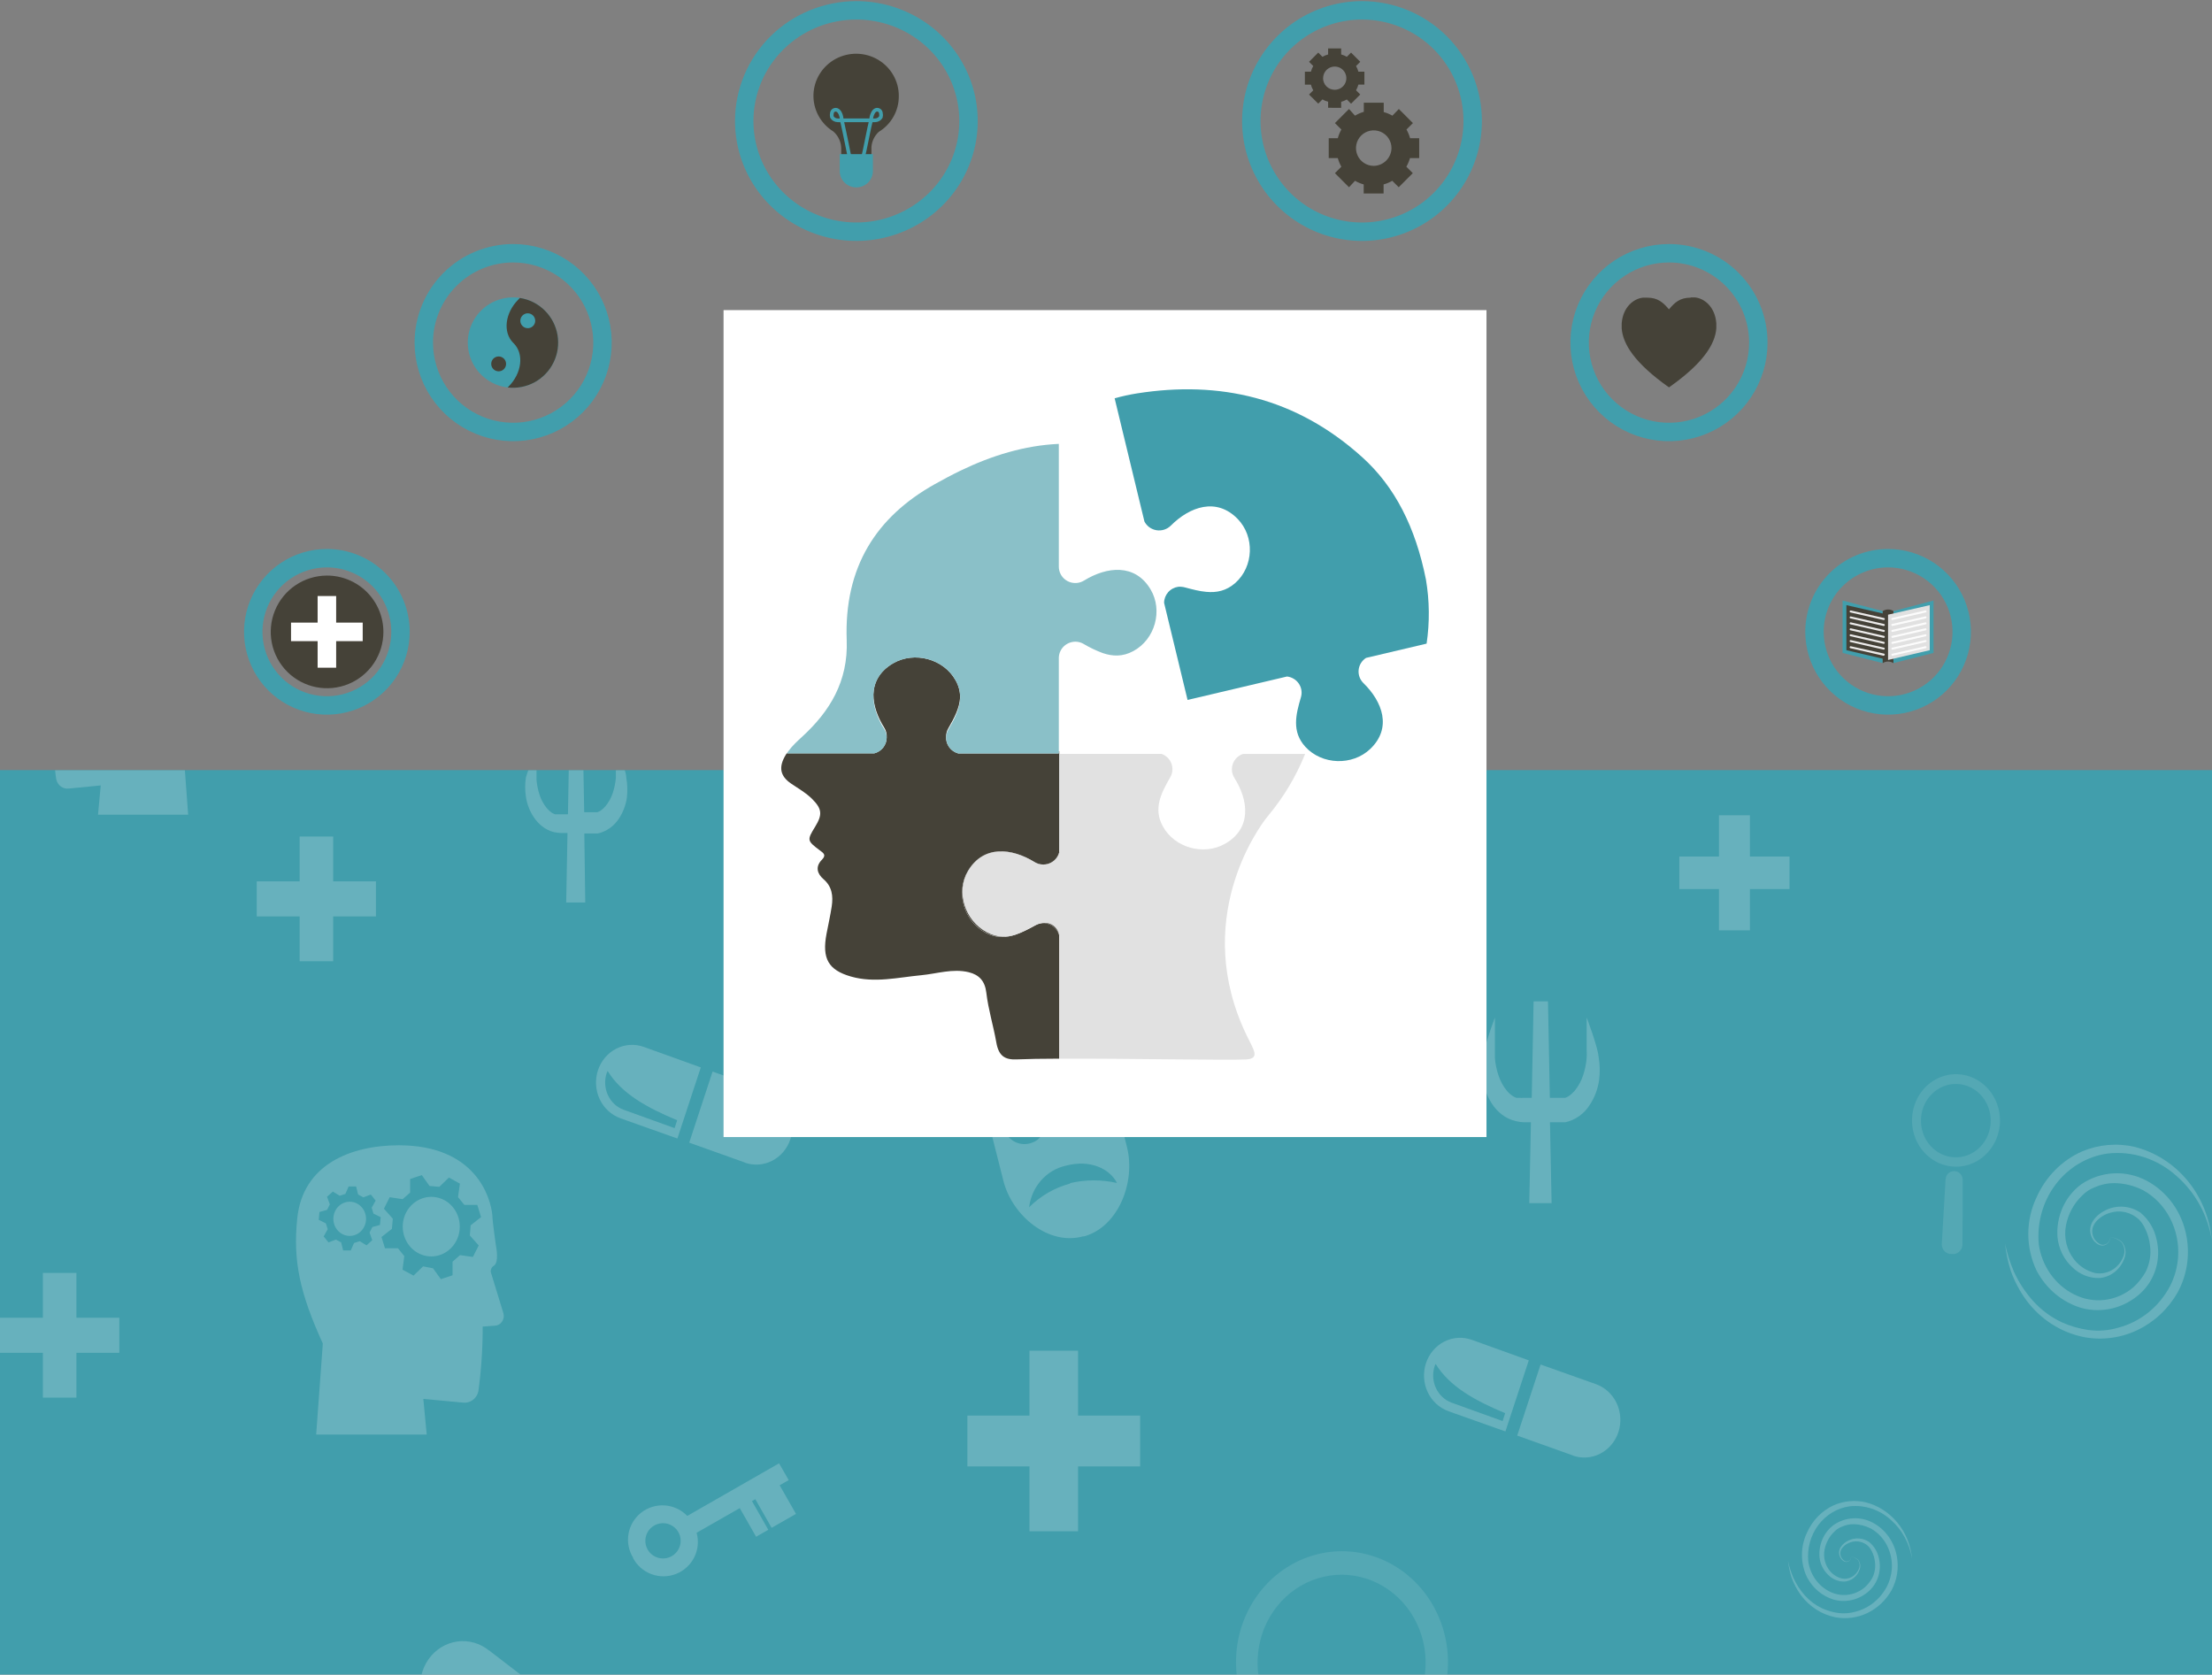 <svg width="428" height="324" viewBox="0 0 428 324" fill="none" xmlns="http://www.w3.org/2000/svg">
<rect x="0" y="0" width="428" height="324" fill="#808080" stroke="none"/>
<g clip-path="url(#clip0_1042_4724)">
<rect width="428" height="175" transform="translate(0 149)" fill="#419EAC"/>
<g style="mix-blend-mode:overlay" opacity="0.2">
<path d="M122.477 301.438C123.243 302.889 124.52 304.006 126.061 304.575C127.602 305.144 129.299 305.124 130.827 304.519C132.354 303.914 133.603 302.766 134.335 301.297C135.066 299.828 135.228 298.141 134.789 296.561L143.138 291.794L146.302 297.336L148.656 295.984L145.503 290.442L146.147 290.065L149.3 295.607L154.018 292.914L150.854 287.372L152.608 286.374L150.743 283.127L132.98 293.302C131.839 292.115 130.298 291.392 128.655 291.273C127.012 291.154 125.383 291.647 124.082 292.657C122.782 293.668 121.903 295.123 121.614 296.743C121.326 298.362 121.649 300.031 122.522 301.426L122.477 301.438ZM125.319 299.819C124.982 299.234 124.827 298.561 124.873 297.887C124.919 297.213 125.164 296.568 125.578 296.033C125.991 295.499 126.554 295.098 127.195 294.883C127.837 294.668 128.527 294.648 129.18 294.825C129.833 295.002 130.419 295.368 130.863 295.877C131.308 296.387 131.591 297.016 131.676 297.686C131.762 298.356 131.647 299.037 131.346 299.641C131.044 300.246 130.569 300.748 129.982 301.083C129.196 301.532 128.263 301.651 127.389 301.414C126.515 301.177 125.77 300.604 125.319 299.819Z" fill="white"/>
</g>
<g style="mix-blend-mode:overlay" opacity="0.2">
<path d="M72.743 170.526H64.467V161.851H57.977V170.526H49.678V177.31H57.977V185.984H64.467V177.31H72.743V170.526Z" fill="white"/>
</g>
<g style="mix-blend-mode:overlay" opacity="0.2">
<path d="M346.257 165.728H338.592V157.739H332.6V165.728H324.934V172.015H332.6V180.004H338.592V172.015H346.257V165.728Z" fill="white"/>
</g>
<g style="mix-blend-mode:overlay" opacity="0.2">
<path d="M23.087 254.956H14.788V246.282H8.299V254.956H0V261.74H8.299V270.415H14.788V261.74H23.087V254.956Z" fill="white"/>
</g>
<g style="mix-blend-mode:overlay" opacity="0.2">
<path d="M220.603 273.889H208.596V261.338H199.189V273.889H187.182V283.722H199.189V296.273H208.596V283.722H220.603V273.889Z" fill="white"/>
</g>
<g style="mix-blend-mode:overlay" opacity="0.2">
<path d="M208.03 121.385C203.303 119.665 198.823 117.279 194.712 114.294L187.182 136.276C184.491 144.053 187.589 154.642 195.187 157.549L195.594 157.691C203.146 160.457 211.92 154.429 214.588 146.653L222.185 124.458C217.357 124.098 212.596 123.065 208.03 121.385ZM210.925 132.825C213.186 133.369 214.565 135.189 214.045 136.986C211.172 136.544 208.336 135.864 205.566 134.953C206.089 133.99 206.918 133.25 207.91 132.861C208.902 132.472 209.993 132.46 210.992 132.825H210.925ZM198.443 128.098C199.42 128.497 200.234 129.239 200.745 130.196C201.257 131.153 201.434 132.267 201.247 133.345C198.584 132.17 196.014 130.779 193.559 129.185C194.305 127.46 196.43 127.034 198.511 128.145L198.443 128.098ZM197.47 151.877H197.222C191.727 149.82 189.149 142.587 190.438 136.158C192.699 142.067 195.639 145.613 199.234 147.031C202.83 148.449 207.216 147.504 212.123 144.337C209.206 149.986 202.965 153.791 197.538 151.924L197.47 151.877Z" fill="white"/>
</g>
<g style="mix-blend-mode:overlay" opacity="0.2">
<path d="M201.654 207.588C197.62 208.718 193.46 209.274 189.285 209.243L194.146 228.46C195.865 235.267 202.92 241.058 209.545 239.214H209.771C216.397 237.371 219.789 228.672 218.047 221.889L213.186 202.719C209.565 204.869 205.687 206.507 201.654 207.588ZM194.644 219.407C197.288 219.311 199.827 218.296 201.857 216.523C202.013 216.965 202.082 217.435 202.061 217.905C202.039 218.375 201.926 218.836 201.73 219.26C201.533 219.684 201.257 220.062 200.918 220.371C200.578 220.681 200.183 220.915 199.754 221.061C198.841 221.435 197.831 221.464 196.899 221.145C195.967 220.826 195.169 220.178 194.644 219.312V219.407ZM207.058 229.003C204.077 229.788 201.342 231.368 199.121 233.589C199.359 231.652 200.165 229.839 201.428 228.4C202.691 226.961 204.35 225.966 206.176 225.552C210.992 224.252 214.769 226.19 216.125 228.885C213.137 228.204 210.043 228.212 207.058 228.909V229.003ZM209.658 218.319C209.218 218.4 208.767 218.388 208.331 218.284C207.896 218.179 207.485 217.985 207.122 217.712C206.76 217.438 206.453 217.092 206.221 216.693C205.988 216.294 205.835 215.851 205.769 215.388C208.379 215.88 211.071 215.439 213.412 214.136C213.348 215.171 212.936 216.149 212.25 216.897C211.563 217.645 210.645 218.115 209.658 218.225V218.319Z" fill="white"/>
</g>
<g style="mix-blend-mode:overlay" opacity="0.2">
<path d="M118.984 338.11L107.882 329.601L98.001 343.428L109.193 352.032C110.063 352.775 111.067 353.325 112.146 353.649C113.225 353.973 114.356 354.064 115.47 353.917C116.583 353.77 117.657 353.387 118.625 352.793C119.593 352.198 120.435 351.404 121.099 350.459C121.764 349.513 122.238 348.436 122.493 347.293C122.747 346.15 122.776 344.965 122.578 343.81C122.38 342.655 121.959 341.554 121.342 340.574C120.724 339.594 119.922 338.756 118.984 338.11ZM106.774 333.525L107.814 332.059L117.922 339.836C119.236 340.89 120.102 342.441 120.334 344.156C120.567 345.87 120.147 347.612 119.165 349.007C119.165 349.149 118.939 349.267 118.826 349.409C117.153 343.381 112.427 338.323 106.774 333.525ZM94.654 319.343L105.575 327.734L95.671 341.561L84.885 333.265C83.974 332.61 83.198 331.771 82.603 330.796C82.008 329.822 81.606 328.733 81.422 327.593C81.237 326.453 81.274 325.286 81.529 324.162C81.785 323.037 82.254 321.978 82.908 321.046C83.563 320.114 84.39 319.33 85.341 318.739C86.291 318.148 87.345 317.763 88.441 317.606C89.536 317.45 90.651 317.525 91.718 317.827C92.786 318.129 93.784 318.653 94.654 319.366V319.343Z" fill="white"/>
</g>
<g style="mix-blend-mode:overlay" opacity="0.2">
<path d="M408.328 239.427C408.318 239.7 408.242 239.966 408.108 240.201C407.974 240.435 407.786 240.631 407.561 240.77C407.336 240.909 407.081 240.986 406.82 240.995C406.559 241.004 406.3 240.944 406.066 240.821C405.462 240.517 404.981 239.997 404.71 239.356C403.669 236.992 405.614 234.983 407.513 234.109C408.575 233.607 409.739 233.392 410.901 233.483C412.062 233.574 413.183 233.968 414.161 234.629C415.743 235.935 416.846 237.771 417.282 239.829C417.728 241.695 417.673 243.653 417.122 245.488C416.571 247.323 415.547 248.964 414.161 250.229C412.611 251.648 410.75 252.647 408.743 253.137C406.736 253.628 404.644 253.595 402.652 253.042C400.836 252.491 399.142 251.57 397.668 250.333C396.193 249.096 394.967 247.566 394.059 245.832C393.003 243.632 392.453 241.204 392.453 238.741C392.453 236.279 393.003 233.851 394.059 231.65C395.829 227.682 398.937 224.534 402.788 222.81C406.02 221.436 409.575 221.115 412.986 221.888C416.969 222.886 420.554 225.161 423.238 228.395C425.923 231.629 427.572 235.66 427.955 239.923C427.17 235.091 424.765 230.709 421.171 227.561C419.348 225.908 417.218 224.667 414.915 223.914C412.611 223.162 410.184 222.915 407.785 223.189C403.822 223.75 400.221 225.896 397.741 229.176C395.261 232.456 394.096 236.614 394.489 240.774C394.781 242.838 395.552 244.796 396.735 246.477C397.917 248.158 399.475 249.511 401.273 250.418C403.113 251.369 405.176 251.748 407.216 251.509C409.257 251.27 411.189 250.424 412.782 249.071C413.722 248.218 414.523 247.212 415.156 246.092C415.936 244.548 416.236 242.789 416.016 241.058C415.895 239.842 415.549 238.662 414.998 237.583C414.708 236.966 414.318 236.407 413.845 235.929C413.098 235.239 412.195 234.759 411.222 234.536C410.249 234.313 409.237 234.353 408.282 234.652C406.405 235.196 404.054 237.016 405.071 239.38C405.126 239.513 405.194 239.64 405.275 239.758C405.572 240.192 405.968 240.542 406.428 240.774C406.636 240.847 406.857 240.869 407.074 240.839C407.291 240.808 407.498 240.725 407.68 240.597C407.861 240.469 408.012 240.299 408.12 240.1C408.229 239.901 408.292 239.679 408.305 239.451L408.328 239.427ZM389.039 245.809C389.775 247.899 390.812 249.86 392.115 251.623C394.883 255.324 398.846 257.845 403.262 258.714C406.761 259.359 410.365 258.877 413.595 257.332C416.826 255.787 419.531 253.252 421.352 250.063C423.141 246.784 423.75 242.945 423.071 239.238C422.664 236.946 421.76 234.782 420.427 232.913C419.094 231.045 417.368 229.521 415.382 228.459C413.385 227.392 411.152 226.897 408.911 227.026C406.671 227.154 404.503 227.902 402.629 229.192C401.098 230.343 399.876 231.887 399.084 233.676C398.292 235.465 397.955 237.438 398.107 239.403C398.334 241.642 399.359 243.71 400.979 245.194C402.39 246.58 404.267 247.327 406.202 247.274C407.273 247.193 408.299 246.792 409.158 246.117C410.016 245.442 410.67 244.522 411.041 243.469C411.257 242.937 411.323 242.352 411.231 241.782C411.138 241.212 410.892 240.682 410.521 240.254C409.88 239.711 409.085 239.403 408.26 239.38C409.103 239.438 409.901 239.796 410.521 240.396C410.817 240.799 411 241.28 411.048 241.786C411.096 242.291 411.007 242.8 410.792 243.256C410.351 244.326 409.578 245.209 408.597 245.762C407.616 246.315 406.486 246.507 405.388 246.305C403.837 245.942 402.441 245.063 401.408 243.8C400.667 242.892 400.131 241.821 399.842 240.667C399.552 239.513 399.515 238.305 399.735 237.134C400.163 234.871 401.282 232.814 402.923 231.272C403.605 230.578 404.423 230.046 405.32 229.712C406.492 229.188 407.753 228.915 409.028 228.909C410.979 228.925 412.902 229.393 414.659 230.28C416.874 231.504 418.692 233.388 419.882 235.692C421.078 237.999 421.62 240.615 421.442 243.232C421.299 245.193 420.768 247.1 419.882 248.834C418.835 250.816 417.409 252.551 415.694 253.934C413.978 255.316 412.01 256.316 409.91 256.871C407.994 257.443 405.984 257.596 404.009 257.32C402.257 257.063 400.546 256.562 398.921 255.831C396.865 254.864 395.007 253.492 393.449 251.789C391.901 250.078 390.619 248.124 389.65 245.998C388.916 244.272 388.348 242.475 387.954 240.632C388.148 242.392 388.511 244.126 389.039 245.809Z" fill="white"/>
</g>
<g style="mix-blend-mode:overlay" opacity="0.2">
<path d="M358.181 301.261C358.175 301.426 358.129 301.586 358.049 301.728C357.969 301.87 357.856 301.988 357.721 302.072C357.586 302.156 357.433 302.203 357.276 302.208C357.12 302.214 356.964 302.178 356.824 302.103C356.462 301.919 356.173 301.605 356.011 301.218C355.387 299.79 356.553 298.575 357.692 298.047C358.329 297.744 359.028 297.614 359.724 297.669C360.421 297.724 361.093 297.962 361.68 298.361C362.629 299.15 363.29 300.26 363.552 301.504C363.819 302.631 363.786 303.814 363.456 304.923C363.125 306.032 362.511 307.024 361.68 307.788C360.75 308.646 359.633 309.249 358.43 309.546C357.226 309.842 355.971 309.822 354.776 309.488C353.687 309.155 352.671 308.599 351.787 307.851C350.902 307.103 350.167 306.179 349.622 305.132C348.989 303.802 348.659 302.334 348.659 300.847C348.659 299.359 348.989 297.891 349.622 296.561C350.684 294.163 352.548 292.261 354.858 291.219C356.797 290.389 358.929 290.195 360.975 290.662C363.364 291.265 365.514 292.64 367.124 294.594C368.734 296.549 369.724 298.985 369.953 301.561C369.482 298.641 368.04 295.993 365.884 294.09C364.791 293.091 363.513 292.341 362.132 291.886C360.75 291.432 359.294 291.282 357.855 291.448C355.478 291.787 353.318 293.084 351.831 295.066C350.343 297.048 349.644 299.561 349.88 302.075C350.055 303.322 350.518 304.505 351.227 305.521C351.936 306.537 352.871 307.354 353.949 307.903C355.053 308.477 356.29 308.706 357.514 308.562C358.738 308.418 359.897 307.906 360.853 307.088C361.416 306.573 361.897 305.965 362.277 305.289C362.744 304.355 362.924 303.292 362.792 302.246C362.719 301.511 362.512 300.798 362.182 300.147C362.008 299.774 361.774 299.436 361.49 299.147C361.042 298.73 360.501 298.44 359.917 298.305C359.333 298.17 358.726 298.194 358.153 298.375C357.028 298.704 355.617 299.804 356.228 301.232C356.26 301.313 356.301 301.39 356.35 301.461C356.528 301.723 356.766 301.934 357.041 302.075C357.166 302.119 357.298 302.132 357.429 302.114C357.559 302.095 357.683 302.045 357.792 301.968C357.901 301.891 357.991 301.788 358.056 301.668C358.121 301.547 358.159 301.413 358.167 301.275L358.181 301.261ZM346.611 305.117C347.053 306.381 347.675 307.566 348.456 308.631C350.117 310.867 352.493 312.391 355.143 312.916C357.241 313.306 359.403 313.014 361.34 312.081C363.278 311.147 364.901 309.615 365.993 307.688C367.066 305.707 367.431 303.387 367.024 301.146C366.78 299.761 366.237 298.454 365.438 297.325C364.638 296.195 363.603 295.275 362.412 294.633C361.214 293.988 359.875 293.689 358.531 293.767C357.187 293.845 355.887 294.296 354.763 295.076C353.844 295.771 353.112 296.705 352.636 297.786C352.161 298.867 351.959 300.059 352.05 301.246C352.186 302.599 352.801 303.849 353.773 304.746C354.619 305.583 355.745 306.035 356.906 306.003C357.548 305.954 358.164 305.711 358.679 305.303C359.193 304.895 359.586 304.34 359.808 303.703C359.938 303.382 359.977 303.028 359.922 302.684C359.867 302.34 359.719 302.019 359.496 301.761C359.112 301.432 358.635 301.246 358.14 301.232C358.646 301.267 359.124 301.484 359.496 301.846C359.674 302.09 359.783 302.381 359.812 302.686C359.841 302.991 359.788 303.299 359.659 303.575C359.394 304.221 358.93 304.755 358.342 305.089C357.754 305.423 357.076 305.539 356.417 305.417C355.487 305.198 354.65 304.666 354.03 303.903C353.586 303.355 353.264 302.708 353.091 302.01C352.917 301.313 352.895 300.583 353.027 299.875C353.283 298.508 353.954 297.265 354.939 296.333C355.348 295.913 355.839 295.592 356.377 295.39C357.08 295.073 357.836 294.908 358.601 294.905C359.771 294.915 360.924 295.198 361.978 295.733C363.307 296.473 364.397 297.611 365.111 299.004C365.829 300.398 366.153 301.979 366.047 303.56C365.961 304.745 365.643 305.898 365.111 306.946C364.483 308.143 363.628 309.192 362.599 310.027C361.57 310.862 360.389 311.466 359.13 311.802C357.98 312.148 356.775 312.24 355.59 312.073C354.539 311.918 353.513 311.616 352.538 311.173C351.305 310.589 350.191 309.76 349.256 308.731C348.328 307.697 347.559 306.516 346.978 305.232C346.538 304.189 346.197 303.103 345.96 301.989C346.076 303.052 346.295 304.1 346.611 305.117Z" fill="white"/>
</g>
<g style="mix-blend-mode:overlay" opacity="0.2">
<path d="M39.285 123.708C38.447 115.217 30.949 112.386 23.369 112.287C11.412 112.287 9.02 120.424 8.736 123.311C8.642 124.175 8.209 127.854 8.209 127.854C8.101 128.363 7.696 130.684 8.48 131.151C8.652 131.245 8.794 131.391 8.886 131.57C8.977 131.749 9.015 131.954 8.993 132.156L6.993 138.68C6.952 138.9 6.957 139.128 7.009 139.346C7.06 139.564 7.158 139.768 7.293 139.942C7.429 140.116 7.599 140.257 7.793 140.354C7.986 140.452 8.197 140.503 8.412 140.505L10.196 140.647C9.885 140.647 10.655 149.76 10.885 150.793C11.011 151.359 11.335 151.854 11.793 152.182C12.25 152.509 12.809 152.645 13.357 152.562L19.491 151.968L18.964 157.629H36.407L35.353 143.35C38.839 135.51 39.961 130.444 39.285 123.708ZM27.557 143.024H20.572L21.64 129.863C21.121 129.47 20.698 128.953 20.407 128.355C20.116 127.757 19.964 127.096 19.964 126.425C19.978 125.708 20.165 125.006 20.508 124.386C20.85 123.765 21.337 123.245 21.924 122.875C22.51 122.505 23.176 122.296 23.86 122.269C24.544 122.241 25.224 122.395 25.835 122.717C26.447 123.039 26.971 123.517 27.358 124.108C27.746 124.699 27.984 125.384 28.051 126.097C28.117 126.811 28.011 127.53 27.74 128.189C27.469 128.847 27.044 129.424 26.503 129.863L27.557 143.024Z" fill="white"/>
</g>
<g style="mix-blend-mode:overlay" opacity="0.2">
<path d="M309.332 204.586C309.262 203.978 309.141 203.377 308.97 202.79C308.834 202.246 308.676 201.774 308.541 201.301C308.269 200.379 307.975 199.575 307.749 198.937C307.319 197.614 307.003 196.881 307.003 196.881C307.003 196.881 307.003 197.685 307.003 199.079C307.003 199.788 307.003 200.639 307.003 201.608C307.003 202.081 307.003 202.625 307.003 203.145C307.036 203.664 307.036 204.185 307.003 204.705C306.906 205.84 306.678 206.959 306.325 208.037C305.958 209.144 305.399 210.17 304.674 211.063C304.327 211.461 303.931 211.811 303.498 212.103C303.296 212.225 303.084 212.327 302.865 212.41H302.548H302.3C302.3 212.41 301.486 212.41 301.508 212.41H299.88L299.518 193.737H296.737L296.375 212.41H294.747C294.514 212.434 294.279 212.434 294.046 212.41H293.73H293.39C293.171 212.327 292.959 212.225 292.757 212.103C292.319 211.818 291.923 211.468 291.582 211.063C290.85 210.175 290.29 209.148 289.931 208.037C289.57 206.969 289.342 205.857 289.252 204.728C289.252 204.468 289.252 204.232 289.252 203.948V203.097C289.252 202.648 289.252 202.081 289.252 201.608C289.252 200.639 289.252 199.788 289.252 199.079C289.252 197.685 289.252 196.881 289.252 196.881C289.252 196.881 288.959 197.614 288.506 198.937C288.28 199.599 288.009 200.403 287.737 201.301C287.602 201.797 287.444 202.223 287.285 202.814C287.125 203.395 287.004 203.987 286.923 204.586C286.721 205.997 286.721 207.431 286.923 208.841C287.159 210.537 287.762 212.154 288.687 213.568C289.208 214.373 289.858 215.077 290.609 215.648C291.423 216.275 292.356 216.71 293.345 216.925C293.841 217.055 294.349 217.126 294.86 217.138H296.217L295.9 232.785H300.219L299.903 217.138H301.893H302.164H302.435H302.865C303.83 216.929 304.747 216.523 305.562 215.943C306.377 215.363 307.074 214.62 307.613 213.757C308.545 212.344 309.156 210.727 309.4 209.03C309.601 207.554 309.578 206.055 309.332 204.586Z" fill="white"/>
</g>
<g style="mix-blend-mode:overlay" opacity="0.2">
<path d="M121.178 150.458C121.178 149.891 120.974 149.371 120.861 148.898C120.748 148.426 120.59 148.024 120.477 147.622C120.251 146.818 120.002 146.133 119.821 145.566C119.437 144.431 119.165 143.793 119.165 143.793C119.165 143.793 119.165 144.478 119.165 145.684C119.165 146.298 119.165 147.031 119.165 147.858C119.165 148.26 119.165 148.733 119.165 149.182C119.165 149.631 119.165 150.057 119.165 150.529C119.076 151.503 118.879 152.463 118.577 153.389C118.266 154.343 117.783 155.226 117.153 155.989C116.86 156.333 116.526 156.635 116.158 156.888C115.974 156.984 115.785 157.071 115.593 157.148H115.321H115.118C115.118 157.148 114.417 157.148 114.439 157.148H113.037L112.744 141.098H110.188L109.894 157.549H108.538C108.334 157.549 108.131 157.549 107.95 157.549H107.656H107.384C107.192 157.473 107.003 157.386 106.819 157.289C106.451 157.037 106.117 156.735 105.824 156.391C105.194 155.628 104.711 154.745 104.4 153.791C104.103 152.872 103.906 151.92 103.812 150.955C103.8 150.727 103.8 150.498 103.812 150.269V149.56C103.812 149.158 103.812 148.662 103.812 148.26C103.812 147.433 103.812 146.7 103.812 146.086C103.812 144.88 103.812 144.195 103.812 144.195C103.812 144.195 103.563 144.833 103.179 145.967C102.975 146.535 102.726 147.22 102.5 148.024C102.5 148.426 102.252 148.804 102.116 149.324C101.975 149.695 101.854 150.073 101.754 150.458C101.572 151.672 101.572 152.908 101.754 154.122C101.962 155.549 102.481 156.908 103.269 158.093C103.723 158.781 104.28 159.388 104.92 159.89C105.593 160.417 106.363 160.795 107.181 161C107.613 161.09 108.052 161.146 108.492 161.166H109.804L109.555 174.615H113.241L113.06 161.26H115.321H115.683C117.354 160.878 118.82 159.837 119.776 158.353C120.558 157.156 121.076 155.791 121.291 154.359C121.447 153.06 121.409 151.744 121.178 150.458Z" fill="white"/>
</g>
<g style="mix-blend-mode:overlay" opacity="0.2">
<path d="M69.134 232.89C69.688 233.194 70.144 233.663 70.444 234.238C70.743 234.813 70.873 235.467 70.817 236.119C70.761 236.771 70.521 237.391 70.127 237.9C69.734 238.409 69.205 238.785 68.607 238.98C68.01 239.175 67.37 239.18 66.77 238.996C66.169 238.811 65.634 238.444 65.233 237.941C64.832 237.439 64.583 236.823 64.516 236.172C64.45 235.521 64.57 234.865 64.86 234.285C65.053 233.9 65.317 233.559 65.636 233.28C65.955 233.002 66.324 232.792 66.721 232.662C67.118 232.533 67.535 232.486 67.949 232.526C68.363 232.565 68.766 232.689 69.134 232.89ZM57.511 235.774C58.551 225.327 67.822 221.592 77.184 221.592C91.995 221.592 94.957 231.638 95.273 235.207C95.273 236.247 95.929 240.809 95.929 240.809C96.042 241.423 96.562 244.212 95.59 244.874C95.38 244.99 95.207 245.169 95.094 245.388C94.982 245.607 94.934 245.856 94.957 246.103L97.421 254.14C97.491 254.42 97.498 254.714 97.441 254.997C97.385 255.281 97.267 255.547 97.096 255.776C96.926 256.004 96.708 256.188 96.458 256.315C96.209 256.441 95.935 256.505 95.658 256.503L93.397 256.669C93.404 260.86 93.125 265.047 92.56 269.196C92.403 269.897 91.999 270.509 91.429 270.912C90.859 271.315 90.165 271.479 89.485 271.371L81.91 270.662L82.565 277.564H61.175L62.463 259.954C58.077 250.311 56.652 244.047 57.511 235.774ZM74.493 241.518H77.003L78.224 243.031L77.885 245.654L80.01 246.812L81.865 245.016L83.787 245.394L85.302 247.498L87.563 246.741V244.118L89.01 242.841L91.497 243.196L92.628 240.974L90.909 239.036L91.067 237.074L93.08 235.49L92.356 233.127H89.847L88.625 231.614L88.987 229.014L86.862 227.832L85.007 229.629L83.108 229.463L81.616 227.359L79.355 228.116V230.739L77.907 232.016L75.397 231.638L74.289 233.859L76.008 235.798L75.827 237.76L73.815 239.343L74.493 241.518ZM63.571 240.383L64.996 239.84L66.013 240.383L66.398 241.943H67.868L68.501 240.501L69.609 240.147L70.92 240.951L72.028 239.958L71.508 238.469L72.051 237.405L73.521 237.003L73.656 235.49L72.254 234.805L71.915 233.67L72.684 232.299L71.757 231.118L70.31 231.661L69.292 231.118L68.908 229.558H67.461L66.828 230.999L65.719 231.354L64.408 230.55L63.277 231.543L63.82 233.032L63.277 234.096L61.808 234.498L61.672 236.01L63.051 236.696L63.413 237.83L62.622 239.225L63.571 240.383ZM78.586 234.592C78.068 235.598 77.847 236.742 77.952 237.879C78.057 239.016 78.483 240.095 79.175 240.979C79.867 241.863 80.795 242.512 81.841 242.844C82.886 243.176 84.003 243.176 85.048 242.844C86.094 242.512 87.022 241.862 87.714 240.978C88.406 240.094 88.831 239.015 88.936 237.878C89.04 236.741 88.82 235.597 88.302 234.591C87.783 233.585 86.991 232.763 86.025 232.229C84.737 231.523 83.234 231.375 81.842 231.817C80.45 232.259 79.28 233.256 78.586 234.592Z" fill="white"/>
</g>
<g style="mix-blend-mode:overlay" opacity="0.2">
<path d="M247.919 156.782C248.473 157.086 248.929 157.555 249.229 158.129C249.528 158.704 249.658 159.359 249.602 160.011C249.545 160.662 249.305 161.282 248.912 161.791C248.519 162.301 247.99 162.676 247.392 162.871C246.795 163.067 246.155 163.072 245.555 162.887C244.954 162.702 244.419 162.335 244.018 161.833C243.617 161.33 243.368 160.714 243.301 160.064C243.235 159.413 243.354 158.756 243.645 158.176C243.838 157.792 244.102 157.45 244.421 157.172C244.74 156.893 245.109 156.683 245.506 156.554C245.903 156.424 246.32 156.378 246.734 156.417C247.148 156.456 247.551 156.58 247.919 156.782ZM236.296 159.666C237.336 149.218 246.607 145.484 255.969 145.484C270.78 145.484 273.742 155.529 274.058 159.098C274.058 160.138 274.714 164.7 274.714 164.7C274.827 165.315 275.347 168.104 274.375 168.766C274.165 168.882 273.992 169.061 273.879 169.279C273.767 169.498 273.719 169.747 273.742 169.995L276.206 178.031C276.276 178.312 276.282 178.605 276.226 178.889C276.17 179.172 276.052 179.439 275.881 179.667C275.711 179.895 275.492 180.08 275.243 180.206C274.994 180.332 274.72 180.397 274.443 180.395L272.181 180.56C272.189 184.752 271.91 188.938 271.345 193.088C271.188 193.788 270.784 194.401 270.214 194.804C269.644 195.207 268.95 195.371 268.27 195.262L260.695 194.553L261.35 201.455H239.959L241.248 183.846C236.862 174.202 235.437 167.938 236.296 159.666ZM253.278 165.409H255.788L257.009 166.922L256.67 169.546L258.795 170.704L260.649 168.907L262.571 169.286L264.086 171.389L266.348 170.633V168.009L267.795 166.733L270.282 167.087L271.413 164.866L269.694 162.927L269.852 160.966L271.865 159.382L271.141 157.018H268.631L267.41 155.505L267.772 152.905L265.647 151.724L263.792 153.52L261.893 153.355L260.401 151.251L258.139 152.007V154.631L256.692 155.907L254.182 155.529L253.074 157.751L254.793 159.689L254.612 161.651L252.599 163.235L253.278 165.409ZM242.356 164.275L243.781 163.731L244.798 164.275L245.183 165.835H246.653L247.286 164.393L248.394 164.038L249.705 164.842L250.813 163.849L250.293 162.36L250.836 161.296L252.306 160.895L252.441 159.382L251.039 158.696L250.7 157.562L251.469 156.191L250.542 155.009L249.095 155.553L248.077 155.009L247.693 153.449H246.246L245.612 154.891L244.504 155.245L243.193 154.442L242.062 155.435L242.605 156.924L242.062 157.987L240.593 158.389L240.457 159.902L241.836 160.587L242.198 161.722L241.407 163.116L242.356 164.275ZM257.371 158.484C256.853 159.49 256.632 160.634 256.737 161.771C256.842 162.908 257.267 163.987 257.96 164.871C258.652 165.755 259.58 166.404 260.626 166.736C261.671 167.068 262.788 167.068 263.833 166.735C264.879 166.403 265.807 165.754 266.499 164.87C267.191 163.986 267.616 162.907 267.721 161.769C267.825 160.632 267.605 159.488 267.086 158.483C266.568 157.477 265.776 156.654 264.81 156.12C263.521 155.414 262.019 155.266 260.627 155.708C259.235 156.151 258.065 157.148 257.371 158.484Z" fill="white"/>
</g>
<g style="mix-blend-mode:overlay" opacity="0.2">
<path d="M280.293 273.058L291.283 276.958L295.805 263.201L284.77 259.23C283.903 258.92 282.986 258.791 282.072 258.851C281.157 258.911 280.262 259.159 279.439 259.58C278.616 260.002 277.881 260.588 277.274 261.307C276.668 262.026 276.203 262.862 275.906 263.768C275.61 264.675 275.486 265.633 275.544 266.589C275.601 267.546 275.838 268.481 276.241 269.341C277.056 271.079 278.497 272.407 280.248 273.034L280.293 273.058ZM291.215 273.483L290.74 274.948L280.836 271.379C279.511 270.882 278.428 269.858 277.823 268.53C277.217 267.202 277.138 265.677 277.602 264.288C277.653 264.15 277.714 264.016 277.783 263.887C280.474 268.307 285.517 271.048 291.215 273.412V273.483ZM304.375 281.614L293.566 277.761L298.089 264.005L308.807 267.81C310.558 268.437 311.999 269.765 312.813 271.503C313.628 273.241 313.748 275.245 313.148 277.076C312.549 278.906 311.278 280.413 309.616 281.264C307.953 282.115 306.036 282.241 304.285 281.614H304.375Z" fill="white"/>
</g>
<g style="mix-blend-mode:overlay" opacity="0.2">
<path d="M120.083 216.381L131.072 220.281L135.595 206.525L124.56 202.554C123.693 202.243 122.776 202.114 121.861 202.174C120.947 202.234 120.052 202.482 119.229 202.904C118.406 203.325 117.67 203.912 117.064 204.63C116.458 205.349 115.993 206.185 115.696 207.092C115.399 207.998 115.276 208.957 115.334 209.913C115.391 210.869 115.628 211.804 116.031 212.665C116.845 214.402 118.287 215.731 120.038 216.357L120.083 216.381ZM131.005 216.806L130.53 218.272L120.626 214.703C119.301 214.205 118.218 213.181 117.612 211.853C117.007 210.525 116.928 209.001 117.392 207.612C117.443 207.473 117.504 207.339 117.573 207.21C120.264 211.63 125.306 214.372 131.005 216.736V216.806ZM144.165 224.938L133.356 221.085L137.879 207.328L148.597 211.134C150.348 211.761 151.789 213.089 152.603 214.827C153.417 216.564 153.538 218.569 152.938 220.399C152.339 222.23 151.068 223.736 149.405 224.587C147.743 225.438 145.825 225.564 144.074 224.938H144.165Z" fill="white"/>
</g>
<path opacity="0.1" d="M254.802 348.822C254.886 347.757 255.362 346.768 256.131 346.065C256.9 345.361 257.901 344.998 258.921 345.053C259.944 345.068 260.921 345.5 261.645 346.256C262.369 347.013 262.781 348.035 262.795 349.105C262.795 359.25 262.795 369.422 262.66 379.566C262.583 380.165 262.394 380.742 262.103 381.264C261.811 381.786 261.424 382.242 260.962 382.605C260.501 382.969 259.975 383.233 259.416 383.383C258.856 383.533 258.273 383.564 257.702 383.476C257.126 383.523 256.548 383.449 256 383.26C255.452 383.071 254.945 382.77 254.509 382.375C254.074 381.979 253.717 381.497 253.46 380.957C253.204 380.417 253.052 379.828 253.014 379.226L254.802 348.822ZM260.357 300.142C256.302 299.998 252.298 301.116 248.851 303.352C245.404 305.589 242.668 308.844 240.99 312.707C239.312 316.57 238.767 320.866 239.424 325.053C240.081 329.239 241.91 333.128 244.681 336.227C247.451 339.327 251.038 341.497 254.988 342.464C258.938 343.432 263.073 343.152 266.871 341.662C270.669 340.171 273.959 337.536 276.325 334.089C278.691 330.643 280.026 326.54 280.163 322.3C280.338 316.617 278.352 311.093 274.639 306.94C270.926 302.786 265.79 300.341 260.357 300.142ZM243.342 321.025C243.466 317.673 244.535 314.434 246.416 311.717C248.296 308.999 250.903 306.924 253.909 305.752C256.914 304.581 260.184 304.365 263.306 305.133C266.429 305.901 269.264 307.617 271.456 310.067C273.648 312.516 275.097 315.588 275.623 318.898C276.148 322.207 275.726 325.605 274.409 328.663C273.092 331.722 270.94 334.305 268.222 336.087C265.505 337.869 262.344 338.771 259.138 338.678C256.988 338.616 254.872 338.109 252.912 337.185C250.951 336.262 249.185 334.942 247.716 333.3C246.247 331.658 245.104 329.728 244.353 327.621C243.602 325.514 243.258 323.272 243.342 321.025ZM260.357 300.142C256.302 299.998 252.298 301.116 248.851 303.352C245.404 305.589 242.668 308.844 240.99 312.707C239.312 316.57 238.767 320.866 239.424 325.053C240.081 329.239 241.91 333.128 244.681 336.227C247.451 339.327 251.038 341.497 254.988 342.464C258.938 343.432 263.073 343.152 266.871 341.662C270.669 340.171 273.959 337.536 276.325 334.089C278.691 330.643 280.026 326.54 280.163 322.3C280.338 316.617 278.352 311.093 274.639 306.94C270.926 302.786 265.79 300.341 260.357 300.142ZM243.342 321.025C243.466 317.673 244.535 314.434 246.416 311.717C248.296 308.999 250.903 306.924 253.909 305.752C256.914 304.581 260.184 304.365 263.306 305.133C266.429 305.901 269.264 307.617 271.456 310.067C273.648 312.516 275.097 315.588 275.623 318.898C276.148 322.207 275.726 325.605 274.409 328.663C273.092 331.722 270.94 334.305 268.222 336.087C265.505 337.869 262.344 338.771 259.138 338.678C256.988 338.616 254.872 338.109 252.912 337.185C250.951 336.262 249.185 334.942 247.716 333.3C246.247 331.658 245.104 329.728 244.353 327.621C243.602 325.514 243.258 323.272 243.342 321.025Z" fill="white"/>
<path opacity="0.1" d="M376.449 228.156C376.483 227.711 376.681 227.298 377 227.004C377.319 226.711 377.735 226.559 378.158 226.582C378.583 226.588 378.989 226.769 379.289 227.085C379.589 227.401 379.761 227.827 379.766 228.274C379.766 232.509 379.766 236.756 379.71 240.991C379.678 241.241 379.6 241.482 379.479 241.699C379.358 241.917 379.197 242.107 379.006 242.259C378.814 242.411 378.596 242.522 378.364 242.584C378.131 242.646 377.889 242.66 377.652 242.623C377.413 242.642 377.173 242.612 376.946 242.533C376.718 242.454 376.508 242.328 376.327 242.163C376.146 241.998 375.998 241.797 375.891 241.571C375.785 241.346 375.722 241.1 375.706 240.849L376.449 228.156ZM378.754 207.833C377.071 207.773 375.409 208.239 373.978 209.173C372.547 210.107 371.412 211.466 370.715 213.079C370.019 214.691 369.793 216.485 370.065 218.232C370.338 219.98 371.097 221.604 372.247 222.898C373.397 224.192 374.886 225.098 376.526 225.502C378.165 225.905 379.882 225.789 381.458 225.166C383.035 224.544 384.4 223.444 385.383 222.005C386.365 220.566 386.919 218.854 386.976 217.083C387.048 214.711 386.224 212.405 384.683 210.671C383.142 208.937 381.01 207.916 378.754 207.833ZM371.691 216.551C371.743 215.152 372.187 213.8 372.967 212.665C373.748 211.531 374.83 210.664 376.078 210.175C377.325 209.686 378.682 209.596 379.979 209.917C381.275 210.237 382.452 210.954 383.361 211.976C384.271 212.999 384.873 214.281 385.091 215.663C385.309 217.044 385.134 218.463 384.587 219.74C384.041 221.017 383.147 222.095 382.019 222.839C380.891 223.583 379.579 223.959 378.248 223.921C377.356 223.895 376.478 223.683 375.664 223.298C374.85 222.912 374.117 222.361 373.507 221.675C372.897 220.99 372.423 220.184 372.111 219.305C371.799 218.425 371.657 217.489 371.691 216.551ZM378.754 207.833C377.071 207.773 375.409 208.239 373.978 209.173C372.547 210.107 371.412 211.466 370.715 213.079C370.019 214.691 369.793 216.485 370.065 218.232C370.338 219.98 371.097 221.604 372.247 222.898C373.397 224.192 374.886 225.098 376.526 225.502C378.165 225.905 379.882 225.789 381.458 225.166C383.035 224.544 384.4 223.444 385.383 222.005C386.365 220.566 386.919 218.854 386.976 217.083C387.048 214.711 386.224 212.405 384.683 210.671C383.142 208.937 381.01 207.916 378.754 207.833ZM371.691 216.551C371.743 215.152 372.187 213.8 372.967 212.665C373.748 211.531 374.83 210.664 376.078 210.175C377.325 209.686 378.682 209.596 379.979 209.917C381.275 210.237 382.452 210.954 383.361 211.976C384.271 212.999 384.873 214.281 385.091 215.663C385.309 217.044 385.134 218.463 384.587 219.74C384.041 221.017 383.147 222.095 382.019 222.839C380.891 223.583 379.579 223.959 378.248 223.921C377.356 223.895 376.478 223.683 375.664 223.298C374.85 222.912 374.117 222.361 373.507 221.675C372.897 220.99 372.423 220.184 372.111 219.305C371.799 218.425 371.657 217.489 371.691 216.551Z" fill="white"/>
</g>
<rect width="147.62" height="160" transform="translate(140 60)" fill="white"/>
<path d="M201.535 178.617C201.101 178.697 200.682 178.846 200.297 179.06C199.003 179.753 197.77 180.415 196.525 180.831C194.648 181.462 192.713 181.559 190.649 180.446C186.429 178.181 184.868 172.574 187.301 168.489C190.304 163.452 195.762 164.072 200.176 166.791C200.605 167.055 201.092 167.213 201.595 167.255C202.099 167.296 202.605 167.218 203.073 167.028C203.54 166.838 203.955 166.541 204.283 166.161C204.611 165.782 204.843 165.33 204.959 164.845V145.874V145.347H204.87V145.772H185.413C184.696 145.579 184.071 145.145 183.643 144.545C183.215 143.946 183.011 143.218 183.067 142.487C183.063 141.933 183.208 141.389 183.489 140.91C184.626 138.942 185.669 136.993 185.772 134.932C185.78 133.784 185.484 132.653 184.913 131.653C182.621 127.484 176.945 125.938 172.803 128.332C170.181 129.853 169.074 132.016 168.991 134.35C168.991 136.484 169.802 138.747 171.09 140.784C171.466 141.371 171.632 142.066 171.561 142.757C171.546 143.447 171.302 144.114 170.867 144.655C170.432 145.196 169.83 145.581 169.152 145.752H152.23C152.173 145.837 152.115 145.918 152.061 146.005C150.601 148.389 150.902 150.134 153.082 151.618C154.479 152.567 155.952 153.389 157.174 154.616C159.04 156.498 159.161 157.607 157.737 159.929C156.132 162.549 156.141 162.655 158.605 164.515C159.278 165.015 159.966 165.401 159.038 166.335C157.67 167.725 158.159 169.083 159.336 170.099C160.989 171.52 161.238 173.345 160.929 175.386C160.657 177.158 160.256 178.929 159.919 180.7C159.022 185.472 160.278 187.686 164.644 188.939C169.201 190.248 173.736 189.114 178.282 188.682C181.327 188.392 184.337 187.354 187.443 188.107C189.461 188.6 190.582 189.822 190.844 192.059C191.223 195.322 192.206 198.44 192.769 201.65C193.217 204.27 194.381 205.087 196.769 204.972C198.772 204.883 201.634 204.841 204.955 204.83V181.015C204.773 180.275 204.327 179.625 203.699 179.185C203.07 178.744 202.302 178.542 201.535 178.617Z" fill="#454238"/>
<path d="M221.435 100.898C221.663 101.344 221.994 101.73 222.403 102.025C222.811 102.319 223.285 102.513 223.784 102.591C224.284 102.668 224.795 102.627 225.275 102.471C225.755 102.315 226.191 102.049 226.546 101.693C230.199 98.038 235.364 96.182 239.468 100.394C242.796 103.808 242.594 109.62 239.019 112.793C237.266 114.343 235.371 114.697 233.397 114.513C232.088 114.402 230.733 114.042 229.311 113.663C228.887 113.547 228.447 113.501 228.008 113.526C227.244 113.628 226.542 114 226.033 114.573C225.525 115.146 225.243 115.881 225.241 116.643L227.894 127.61L229.659 134.916L229.722 135.18L229.782 135.428L229.867 135.408L249.028 130.891C249.489 130.944 249.932 131.096 250.327 131.336C250.723 131.575 251.06 131.897 251.316 132.279C251.573 132.661 251.741 133.093 251.811 133.546C251.88 133.999 251.849 134.461 251.719 134.901C250.714 138.286 249.925 141.576 252.558 144.477C255.767 148.006 261.654 148.208 265.116 144.92C269.377 140.87 267.507 135.771 263.807 132.162C263.469 131.831 263.211 131.429 263.052 130.987C262.892 130.544 262.835 130.072 262.884 129.605C262.933 129.138 263.088 128.688 263.336 128.287C263.585 127.887 263.921 127.546 264.32 127.291L276.033 124.53C276.645 120.416 276.601 116.232 275.905 112.131C273.887 102.008 269.902 94.179 263.614 88.493C250.717 76.82 235.837 73.629 220.036 76.109C218.563 76.341 217.106 76.661 215.672 77.066L218.729 89.715L221.435 100.898Z" fill="#419EAC"/>
<path d="M241.067 204.983C243.917 204.83 242.534 203.072 241.219 200.333C230.549 178.205 243.258 160.361 245.35 157.864C248.361 154.261 250.782 150.216 252.527 145.874H240.484C240.034 146.031 239.626 146.285 239.289 146.618C238.953 146.951 238.696 147.354 238.538 147.799C238.38 148.243 238.325 148.716 238.377 149.184C238.429 149.652 238.586 150.102 238.838 150.502C241.587 154.861 242.213 160.244 237.111 163.211C232.974 165.613 227.295 164.068 225.001 159.89C223.117 156.462 224.663 153.446 226.436 150.382C226.667 149.984 226.806 149.542 226.845 149.085C226.883 148.628 226.821 148.169 226.661 147.739C226.501 147.309 226.248 146.918 225.92 146.594C225.591 146.271 225.195 146.022 224.759 145.865H205.049V164.11C205.047 164.354 205.017 164.597 204.959 164.834V164.911C204.836 165.391 204.601 165.836 204.271 166.209C203.941 166.582 203.527 166.873 203.062 167.059C202.597 167.244 202.095 167.318 201.595 167.276C201.095 167.233 200.613 167.075 200.187 166.813C195.771 164.096 190.32 163.479 187.312 168.516C184.881 172.603 186.68 178.112 190.9 180.377C192.941 181.471 194.744 181.402 196.523 180.82C197.828 180.336 199.084 179.733 200.274 179.017C200.659 178.798 201.086 178.661 201.528 178.617C203.149 178.333 204.587 179.221 204.95 180.961V181.015C205.01 181.255 205.041 181.501 205.042 181.748V204.83C217.903 204.783 237.562 205.171 241.067 204.983Z" fill="#E1E1E1"/>
<path d="M204.957 181.015V180.961C204.594 179.221 203.163 178.333 201.535 178.617C202.302 178.542 203.071 178.743 203.7 179.184C204.329 179.625 204.775 180.275 204.957 181.015Z" fill="#454238"/>
<path d="M200.176 166.767C195.762 164.048 190.308 163.428 187.301 168.465C184.868 172.548 186.429 178.154 190.649 180.421C192.721 181.528 194.648 181.438 196.525 180.806C194.746 181.391 192.937 181.46 190.903 180.364C186.68 178.099 184.881 172.59 187.315 168.503C190.315 163.465 195.774 164.074 200.189 166.8C200.615 167.061 201.097 167.22 201.597 167.262C202.097 167.305 202.599 167.231 203.064 167.045C203.529 166.86 203.944 166.569 204.273 166.196C204.603 165.823 204.839 165.378 204.961 164.898V164.82C204.845 165.306 204.613 165.758 204.285 166.138C203.957 166.518 203.542 166.815 203.074 167.005C202.606 167.195 202.1 167.273 201.596 167.231C201.092 167.19 200.605 167.031 200.176 166.767Z" fill="#454238"/>
<path d="M222.619 114.028C219.617 108.991 214.16 109.611 209.747 112.33C209.318 112.594 208.831 112.753 208.327 112.795C207.823 112.836 207.316 112.759 206.849 112.568C206.381 112.378 205.966 112.081 205.638 111.701C205.31 111.321 205.078 110.87 204.961 110.384C204.904 110.147 204.874 109.904 204.872 109.66V85.882C198.296 86.172 191.898 88.132 185.758 91.103C184.108 91.903 182.484 92.777 180.874 93.676C169.585 99.989 163.303 109.68 163.83 123.881C164.129 131.852 160.534 137.651 155.226 142.526C154.266 143.412 153.31 144.284 152.534 145.343C152.431 145.482 152.33 145.626 152.232 145.772H169.152C169.831 145.603 170.436 145.218 170.872 144.677C171.309 144.136 171.554 143.468 171.569 142.777C171.582 142.17 171.415 141.574 171.087 141.061C169.742 138.942 168.919 136.579 168.999 134.37C169.085 132.036 170.192 129.873 172.812 128.352C176.952 125.949 182.628 127.495 184.922 131.673C185.493 132.673 185.789 133.804 185.781 134.952C185.758 137.097 184.673 139.13 183.486 141.18C183.245 141.598 183.103 142.065 183.073 142.545C183.042 143.025 183.123 143.505 183.31 143.95C183.497 144.394 183.785 144.79 184.151 145.107C184.517 145.425 184.952 145.655 185.422 145.781H204.872V127.302C204.875 126.862 204.97 126.428 205.153 126.027C205.335 125.625 205.6 125.266 205.931 124.971C206.262 124.677 206.651 124.454 207.074 124.316C207.497 124.178 207.945 124.129 208.388 124.171C208.829 124.216 209.256 124.353 209.639 124.572C210.833 125.285 212.091 125.886 213.398 126.368C215.273 126.999 217.21 127.096 219.271 125.982C223.492 123.717 225.055 118.111 222.619 114.028Z" fill="#8AC0C8"/>
<path d="M82 66.29C82 69.71 83.014 73.053 84.915 75.897C86.815 78.74 89.516 80.956 92.676 82.265C95.835 83.573 99.312 83.915 102.667 83.247C106.021 82.579 109.101 80.931 111.519 78.513C113.937 76.094 115.583 73.012 116.249 69.657C116.915 66.303 116.571 62.826 115.261 59.667C113.951 56.508 111.733 53.808 108.889 51.909C106.044 50.011 102.701 48.998 99.281 49C97.01 49 94.763 49.447 92.665 50.316C90.568 51.185 88.663 52.459 87.058 54.065C85.453 55.67 84.181 57.577 83.313 59.674C82.445 61.772 81.999 64.02 82 66.29Z" stroke="#419EAC" stroke-width="3.563" stroke-miterlimit="10"/>
<path d="M105.438 72.467C104.216 73.69 102.658 74.523 100.962 74.861C99.265 75.198 97.507 75.025 95.909 74.364C94.311 73.702 92.946 72.581 91.985 71.143C91.024 69.706 90.511 68.015 90.511 66.285C90.511 64.556 91.024 62.865 91.985 61.427C92.946 59.989 94.311 58.869 95.909 58.207C97.507 57.545 99.265 57.372 100.962 57.71C102.658 58.047 104.216 58.881 105.438 60.104C107.078 61.743 107.998 63.967 107.998 66.285C107.998 68.604 107.078 70.827 105.438 72.467Z" fill="#419EAC"/>
<path d="M105.439 60.103C104.128 58.789 102.432 57.929 100.597 57.65L100.305 57.941C97.71 60.536 97.259 64.287 99.299 66.328L99.394 66.422C101.434 68.462 100.982 72.213 98.388 74.808L98.228 74.968C100.032 75.181 101.858 74.827 103.452 73.955C105.046 73.083 106.328 71.736 107.121 70.101C107.914 68.466 108.178 66.625 107.877 64.834C107.575 63.042 106.723 61.389 105.439 60.103Z" fill="#454238"/>
<path d="M97.917 70.521C97.888 70.881 97.725 71.217 97.459 71.462C97.193 71.707 96.845 71.843 96.484 71.843C96.122 71.843 95.774 71.707 95.508 71.462C95.243 71.217 95.079 70.881 95.05 70.521C95.034 70.323 95.059 70.124 95.124 69.936C95.189 69.748 95.291 69.576 95.426 69.429C95.561 69.283 95.724 69.167 95.906 69.087C96.088 69.007 96.285 68.966 96.484 68.966C96.682 68.966 96.879 69.007 97.061 69.087C97.243 69.167 97.406 69.283 97.541 69.429C97.676 69.576 97.779 69.748 97.844 69.936C97.908 70.124 97.933 70.323 97.917 70.521Z" fill="#454238"/>
<path d="M103.558 62.05C103.56 62.335 103.477 62.614 103.32 62.852C103.162 63.09 102.938 63.276 102.675 63.386C102.411 63.496 102.121 63.526 101.842 63.471C101.562 63.415 101.304 63.278 101.103 63.076C100.901 62.875 100.764 62.617 100.709 62.338C100.653 62.058 100.683 61.768 100.793 61.504C100.903 61.241 101.089 61.017 101.327 60.859C101.565 60.702 101.844 60.619 102.129 60.621C102.508 60.623 102.87 60.775 103.137 61.042C103.405 61.309 103.556 61.672 103.558 62.05Z" fill="#419EAC"/>
<path d="M77.492 122.246C77.492 125.064 76.656 127.818 75.091 130.161C73.526 132.503 71.301 134.329 68.698 135.407C66.094 136.486 63.23 136.768 60.467 136.218C57.703 135.668 55.165 134.312 53.172 132.319C51.18 130.327 49.823 127.789 49.274 125.025C48.724 122.262 49.006 119.397 50.084 116.794C51.163 114.191 52.989 111.966 55.331 110.401C57.674 108.836 60.428 108 63.246 108C65.117 107.999 66.97 108.367 68.699 109.082C70.428 109.798 71.999 110.847 73.322 112.17C74.645 113.493 75.694 115.064 76.409 116.793C77.125 118.522 77.493 120.375 77.492 122.246Z" stroke="#419EAC" stroke-width="3.563" stroke-miterlimit="10"/>
<path d="M63.246 111.362C61.092 111.37 58.988 112.016 57.201 113.218C55.413 114.421 54.022 116.126 53.203 118.119C52.385 120.112 52.175 122.302 52.6 124.414C53.026 126.526 54.068 128.465 55.594 129.985C57.121 131.505 59.064 132.538 61.178 132.955C63.291 133.372 65.481 133.152 67.47 132.325C69.459 131.498 71.159 130.1 72.354 128.307C73.549 126.514 74.186 124.408 74.184 122.254C74.182 120.82 73.898 119.401 73.347 118.077C72.796 116.754 71.989 115.552 70.973 114.54C69.957 113.529 68.752 112.727 67.426 112.182C66.1 111.636 64.68 111.358 63.246 111.362Z" fill="#454238"/>
<path d="M65.043 115.32H61.456V129.187H65.043V115.32Z" fill="white"/>
<path d="M70.179 120.464H56.312V124.051H70.179V120.464Z" fill="white"/>
<path d="M144 23.392C143.995 27.629 145.264 31.772 147.646 35.297C150.028 38.822 153.416 41.57 157.382 43.194C161.347 44.818 165.711 45.245 169.923 44.42C174.134 43.596 178.002 41.557 181.039 38.562C184.076 35.567 186.144 31.75 186.982 27.594C187.819 23.439 187.389 19.131 185.746 15.217C184.102 11.303 181.319 7.958 177.749 5.605C174.178 3.252 169.981 1.998 165.688 2C159.939 2.003 154.426 4.257 150.36 8.268C146.294 12.279 144.006 17.718 144 23.392Z" stroke="#419EAC" stroke-width="3.563" stroke-miterlimit="10"/>
<path d="M173.912 18.641C173.929 17.219 173.568 15.817 172.865 14.575C172.163 13.334 171.144 12.295 169.909 11.562C168.674 10.829 167.266 10.428 165.825 10.398C164.385 10.369 162.961 10.711 161.696 11.393C160.432 12.074 159.369 13.07 158.615 14.282C157.861 15.493 157.441 16.879 157.397 18.3C157.353 19.722 157.687 21.13 158.365 22.384C159.043 23.639 160.042 24.697 161.263 25.453C161.747 25.882 162.132 26.409 162.393 26.997C162.654 27.586 162.783 28.223 162.773 28.865V31.904L168.614 31.904V28.411C168.707 27.311 169.207 26.283 170.018 25.523C171.209 24.8 172.193 23.788 172.875 22.583C173.556 21.378 173.914 20.021 173.912 18.641Z" fill="#454238"/>
<path d="M162.478 29.82V33.092C162.478 33.932 162.816 34.738 163.418 35.332C164.02 35.926 164.836 36.259 165.687 36.259C166.538 36.259 167.355 35.926 167.957 35.332C168.559 34.738 168.897 33.932 168.897 33.092V29.82H162.478Z" fill="#419EAC"/>
<path d="M167.021 30.332C167.245 29.494 167.387 28.62 167.576 27.77C167.882 26.373 168.118 24.975 168.461 23.59C168.543 23.252 168.555 22.903 168.638 22.565C168.72 22.227 169.003 21.4 169.511 21.261C169.614 21.229 169.722 21.22 169.829 21.235C169.936 21.251 170.037 21.289 170.127 21.349C170.216 21.408 170.291 21.486 170.346 21.578C170.401 21.669 170.434 21.772 170.443 21.878C170.502 22.131 170.502 22.393 170.443 22.646C170.329 22.832 170.17 22.987 169.981 23.096C169.791 23.206 169.577 23.268 169.357 23.275C168.843 23.304 168.326 23.304 167.812 23.275H163.599C163.08 23.304 162.56 23.304 162.042 23.275C161.824 23.268 161.611 23.206 161.423 23.097C161.235 22.987 161.079 22.832 160.968 22.646C160.903 22.394 160.903 22.13 160.968 21.878C160.979 21.773 161.014 21.671 161.069 21.581C161.124 21.491 161.199 21.413 161.288 21.354C161.377 21.295 161.478 21.256 161.583 21.24C161.689 21.224 161.797 21.231 161.9 21.261C162.419 21.435 162.679 22.087 162.785 22.565C162.891 23.042 162.868 23.252 162.962 23.59C163.292 24.975 163.54 26.373 163.847 27.77C164.036 28.62 164.166 29.494 164.39 30.332" stroke="#419EAC" stroke-width="0.713" stroke-miterlimit="10"/>
<path d="M340.22 66.272C340.224 69.692 339.213 73.037 337.315 75.883C335.418 78.729 332.719 80.948 329.56 82.259C326.401 83.571 322.923 83.916 319.568 83.251C316.213 82.586 313.13 80.941 310.71 78.523C308.29 76.106 306.642 73.025 305.973 69.671C305.304 66.316 305.646 62.839 306.954 59.678C308.262 56.517 310.478 53.816 313.322 51.915C316.166 50.014 319.509 49 322.93 49C327.512 49 331.907 50.819 335.149 54.058C338.391 57.296 340.215 61.689 340.22 66.272Z" stroke="#419EAC" stroke-width="3.563" stroke-miterlimit="10"/>
<path d="M327.142 57.546C327.396 57.546 327.669 57.546 327.969 57.546C329.765 57.725 331.834 59.361 332.088 62.511V63.554C331.853 66.572 329.577 70.286 322.93 74.95C316.283 70.249 314.017 66.572 313.782 63.554V62.558C314.026 59.408 316.104 57.772 317.9 57.593C318.191 57.593 318.464 57.593 318.727 57.593C320.796 57.593 321.792 58.534 322.93 59.85C324.068 58.496 325.064 57.593 327.142 57.593" fill="#454238"/>
<path d="M351.084 122.237C351.083 125.055 351.917 127.81 353.482 130.154C355.047 132.498 357.271 134.325 359.875 135.404C362.478 136.483 365.343 136.766 368.107 136.217C370.871 135.667 373.41 134.31 375.402 132.318C377.395 130.325 378.752 127.786 379.301 125.022C379.851 122.258 379.568 119.393 378.489 116.79C377.41 114.187 375.582 111.962 373.239 110.397C370.895 108.833 368.14 107.998 365.322 108C361.546 108 357.924 109.5 355.254 112.17C352.584 114.84 351.084 118.461 351.084 122.237Z" stroke="#419EAC" stroke-width="3.563" stroke-miterlimit="10"/>
<path d="M356.522 116.188L364.284 118.233V128.295L356.522 126.327V116.188Z" fill="#419EAC"/>
<path d="M374.121 116.188L366.36 118.233V128.295L374.121 126.327V116.188Z" fill="#419EAC"/>
<path d="M364.284 118.232V128.302C364.592 128.101 364.953 127.993 365.322 127.993C365.69 127.993 366.051 128.101 366.36 128.302V118.232C366.051 118.031 365.69 117.923 365.322 117.923C364.953 117.923 364.592 118.031 364.284 118.232Z" fill="#454238"/>
<path d="M365.322 118.93L357.258 117.086V125.8L365.322 127.69V118.93Z" fill="#454238"/>
<g opacity="0.9">
<path d="M364.501 119.96H364.462L358.041 118.496C358.016 118.49 357.992 118.48 357.971 118.465C357.95 118.451 357.932 118.432 357.919 118.41C357.905 118.389 357.896 118.365 357.891 118.34C357.887 118.314 357.888 118.289 357.894 118.264C357.906 118.214 357.938 118.171 357.981 118.144C358.024 118.117 358.076 118.107 358.126 118.116L364.547 119.58C364.572 119.586 364.596 119.596 364.616 119.611C364.637 119.626 364.654 119.645 364.667 119.666C364.68 119.688 364.689 119.712 364.692 119.738C364.696 119.763 364.694 119.788 364.687 119.813C364.678 119.855 364.654 119.893 364.62 119.92C364.586 119.947 364.544 119.961 364.501 119.96Z" fill="white"/>
</g>
<g opacity="0.9">
<path d="M364.501 121.114H364.462L358.041 119.65C357.99 119.639 357.946 119.608 357.919 119.564C357.891 119.521 357.882 119.468 357.893 119.418C357.905 119.367 357.936 119.324 357.979 119.296C358.023 119.269 358.075 119.259 358.126 119.271L364.547 120.735C364.572 120.74 364.596 120.75 364.616 120.765C364.637 120.78 364.654 120.799 364.667 120.821C364.68 120.842 364.689 120.867 364.692 120.892C364.695 120.917 364.694 120.943 364.687 120.967C364.678 121.009 364.654 121.047 364.62 121.074C364.586 121.101 364.544 121.115 364.501 121.114Z" fill="white"/>
</g>
<g opacity="0.9">
<path d="M364.501 122.261H364.462L358.041 120.797C357.99 120.785 357.946 120.754 357.919 120.711C357.891 120.667 357.882 120.614 357.893 120.564C357.905 120.514 357.936 120.47 357.979 120.442C358.023 120.415 358.075 120.406 358.126 120.417L364.547 121.881C364.572 121.886 364.596 121.897 364.616 121.912C364.637 121.926 364.654 121.945 364.667 121.967C364.68 121.989 364.689 122.013 364.692 122.038C364.695 122.063 364.694 122.089 364.687 122.113C364.679 122.156 364.656 122.195 364.622 122.222C364.587 122.249 364.544 122.263 364.501 122.261Z" fill="white"/>
</g>
<g opacity="0.9">
<path d="M364.501 123.415H364.462L358.041 121.951C358.016 121.945 357.992 121.935 357.971 121.92C357.95 121.905 357.933 121.886 357.919 121.865C357.905 121.843 357.896 121.819 357.892 121.794C357.887 121.769 357.888 121.743 357.893 121.718C357.899 121.693 357.909 121.67 357.924 121.649C357.939 121.628 357.958 121.61 357.979 121.596C358.001 121.583 358.025 121.574 358.05 121.569C358.075 121.565 358.101 121.565 358.126 121.571L364.547 123.035C364.591 123.048 364.63 123.076 364.655 123.114C364.68 123.153 364.691 123.199 364.686 123.245C364.68 123.29 364.658 123.332 364.625 123.364C364.591 123.395 364.547 123.413 364.501 123.415Z" fill="white"/>
</g>
<g opacity="0.9">
<path d="M364.501 124.569H364.462L358.041 123.097C358.016 123.093 357.992 123.083 357.972 123.069C357.951 123.055 357.933 123.037 357.919 123.016C357.905 122.995 357.896 122.972 357.892 122.947C357.887 122.922 357.888 122.897 357.893 122.872C357.899 122.847 357.909 122.824 357.924 122.803C357.939 122.782 357.957 122.764 357.979 122.75C358.001 122.737 358.025 122.727 358.05 122.723C358.075 122.719 358.101 122.72 358.126 122.725L364.547 124.189C364.592 124.202 364.63 124.23 364.655 124.269C364.681 124.307 364.691 124.353 364.686 124.399C364.68 124.445 364.658 124.487 364.625 124.518C364.591 124.549 364.547 124.567 364.501 124.569Z" fill="white"/>
</g>
<g opacity="0.9">
<path d="M364.501 125.692H364.462L358.041 124.22C358.016 124.215 357.992 124.204 357.971 124.19C357.95 124.175 357.932 124.156 357.919 124.135C357.905 124.113 357.896 124.089 357.891 124.064C357.887 124.039 357.888 124.013 357.894 123.988C357.906 123.939 357.938 123.897 357.981 123.871C358.025 123.845 358.077 123.837 358.126 123.848L364.547 125.312C364.592 125.325 364.63 125.353 364.655 125.392C364.681 125.43 364.691 125.476 364.686 125.522C364.68 125.568 364.659 125.61 364.625 125.641C364.591 125.672 364.547 125.69 364.501 125.692Z" fill="white"/>
</g>
<g opacity="0.9">
<path d="M364.501 126.877H364.462L358.041 125.413C358.016 125.408 357.992 125.397 357.971 125.382C357.95 125.368 357.932 125.349 357.919 125.327C357.905 125.306 357.896 125.282 357.891 125.257C357.887 125.231 357.888 125.206 357.894 125.181C357.906 125.132 357.938 125.09 357.981 125.063C358.025 125.037 358.077 125.029 358.126 125.041L364.547 126.466C364.592 126.479 364.63 126.507 364.655 126.546C364.681 126.584 364.691 126.63 364.686 126.676C364.68 126.722 364.659 126.764 364.625 126.795C364.591 126.826 364.547 126.844 364.501 126.846V126.877Z" fill="white"/>
</g>
<path d="M365.322 118.93L373.385 117.086V125.8L365.322 127.69V118.93Z" fill="#E1E1E1"/>
<g opacity="0.9">
<path d="M366.143 119.96C366.099 119.959 366.057 119.943 366.023 119.915C365.989 119.887 365.966 119.848 365.957 119.805C365.951 119.78 365.951 119.754 365.955 119.729C365.959 119.704 365.969 119.68 365.982 119.658C365.996 119.637 366.014 119.618 366.035 119.603C366.056 119.589 366.079 119.578 366.104 119.573L372.526 118.109C372.576 118.099 372.628 118.109 372.671 118.136C372.714 118.164 372.745 118.206 372.758 118.256C372.768 118.306 372.758 118.358 372.73 118.401C372.703 118.444 372.66 118.475 372.611 118.488L366.189 119.952L366.143 119.96Z" fill="white"/>
</g>
<g opacity="0.9">
<path d="M366.143 121.114C366.099 121.113 366.057 121.097 366.023 121.069C365.989 121.041 365.966 121.002 365.957 120.959C365.951 120.934 365.951 120.908 365.955 120.883C365.959 120.858 365.969 120.834 365.982 120.812C365.996 120.791 366.014 120.772 366.035 120.757C366.056 120.743 366.079 120.732 366.104 120.727L372.526 119.263C372.551 119.257 372.576 119.256 372.602 119.261C372.627 119.265 372.651 119.274 372.673 119.288C372.694 119.302 372.713 119.319 372.728 119.34C372.742 119.361 372.753 119.385 372.758 119.41C372.768 119.46 372.758 119.512 372.73 119.555C372.703 119.598 372.66 119.63 372.611 119.642L366.189 121.106L366.143 121.114Z" fill="white"/>
</g>
<g opacity="0.9">
<path d="M366.143 122.26C366.1 122.261 366.057 122.247 366.023 122.22C365.99 122.193 365.966 122.156 365.957 122.113C365.951 122.088 365.951 122.063 365.955 122.037C365.959 122.012 365.969 121.988 365.982 121.966C365.996 121.945 366.014 121.926 366.035 121.911C366.056 121.897 366.079 121.886 366.104 121.881L372.526 120.417C372.551 120.411 372.576 120.41 372.602 120.415C372.627 120.419 372.651 120.428 372.673 120.442C372.694 120.456 372.713 120.474 372.728 120.494C372.742 120.515 372.753 120.539 372.758 120.564C372.768 120.614 372.758 120.666 372.73 120.709C372.703 120.752 372.66 120.784 372.611 120.796L366.189 122.26H366.143Z" fill="white"/>
</g>
<g opacity="0.9">
<path d="M366.143 123.415C366.098 123.411 366.055 123.392 366.022 123.36C365.989 123.329 365.969 123.286 365.964 123.241C365.96 123.196 365.971 123.15 365.997 123.112C366.023 123.075 366.061 123.047 366.105 123.035L372.526 121.571C372.551 121.565 372.577 121.565 372.602 121.569C372.627 121.573 372.651 121.582 372.673 121.596C372.694 121.61 372.713 121.628 372.728 121.649C372.743 121.67 372.753 121.693 372.758 121.718C372.768 121.768 372.758 121.82 372.731 121.863C372.703 121.907 372.661 121.938 372.611 121.951L366.19 123.415H366.143Z" fill="white"/>
</g>
<g opacity="0.9">
<path d="M366.143 124.569C366.098 124.566 366.055 124.546 366.022 124.515C365.989 124.483 365.969 124.441 365.964 124.395C365.96 124.35 365.971 124.304 365.997 124.267C366.023 124.229 366.061 124.202 366.105 124.189L372.526 122.725C372.551 122.72 372.577 122.719 372.602 122.723C372.627 122.727 372.651 122.737 372.673 122.75C372.694 122.764 372.713 122.782 372.728 122.803C372.743 122.824 372.753 122.847 372.758 122.872C372.768 122.922 372.757 122.973 372.73 123.014C372.703 123.056 372.66 123.086 372.611 123.097L366.19 124.569H366.143Z" fill="white"/>
</g>
<g opacity="0.9">
<path d="M366.143 125.692C366.098 125.689 366.055 125.67 366.022 125.638C365.989 125.606 365.969 125.564 365.964 125.519C365.96 125.473 365.971 125.428 365.997 125.39C366.023 125.352 366.061 125.325 366.105 125.313L372.526 123.849C372.575 123.839 372.626 123.848 372.669 123.873C372.712 123.899 372.744 123.94 372.758 123.988C372.764 124.013 372.765 124.039 372.76 124.064C372.756 124.089 372.747 124.113 372.733 124.135C372.72 124.156 372.702 124.175 372.681 124.19C372.66 124.204 372.636 124.215 372.611 124.22L366.19 125.692H366.143Z" fill="white"/>
</g>
<g opacity="0.9">
<path d="M366.143 126.877C366.098 126.874 366.055 126.855 366.022 126.823C365.989 126.791 365.969 126.749 365.964 126.704C365.96 126.658 365.971 126.613 365.997 126.575C366.023 126.537 366.061 126.51 366.105 126.498L372.526 125.034C372.575 125.024 372.626 125.033 372.669 125.058C372.712 125.084 372.744 125.125 372.758 125.173C372.764 125.198 372.765 125.224 372.76 125.249C372.756 125.274 372.747 125.298 372.733 125.32C372.72 125.341 372.702 125.36 372.681 125.375C372.66 125.389 372.636 125.4 372.611 125.405L366.19 126.869L366.143 126.877Z" fill="white"/>
</g>
<path d="M284.951 23.405C284.954 27.642 283.699 31.785 281.347 35.308C278.994 38.832 275.65 41.579 271.736 43.201C267.822 44.824 263.515 45.249 259.359 44.423C255.203 43.597 251.386 41.557 248.39 38.561C245.394 35.565 243.354 31.748 242.528 27.592C241.702 23.437 242.127 19.13 243.75 15.216C245.372 11.302 248.119 7.957 251.643 5.605C255.167 3.252 259.309 1.998 263.546 2C266.357 2 269.14 2.554 271.737 3.629C274.334 4.705 276.694 6.282 278.682 8.269C280.669 10.257 282.246 12.617 283.322 15.214C284.398 17.811 284.951 20.594 284.951 23.405Z" stroke="#419EAC" stroke-width="3.563" stroke-miterlimit="10"/>
<path d="M274.598 30.591V26.736H272.839C272.674 26.151 272.439 25.588 272.14 25.059L273.386 23.813L270.661 21.088L269.415 22.38C268.888 22.076 268.325 21.842 267.738 21.682V19.876H263.883V21.635C263.286 21.808 262.715 22.058 262.183 22.38L261.018 21.088L258.293 23.813L259.539 25.059C259.244 25.588 259.013 26.151 258.852 26.736H257.094V30.591H258.852C259.013 31.172 259.244 31.731 259.539 32.256L258.293 33.502L261.018 36.227L262.183 34.981C262.71 35.285 263.273 35.52 263.86 35.68V37.438H267.715V35.68C268.302 35.52 268.865 35.285 269.392 34.981L270.638 36.227L273.363 33.502L272.117 32.256C272.416 31.731 272.651 31.172 272.816 30.591L274.598 30.591ZM265.817 32.093C265.137 32.095 264.471 31.896 263.905 31.52C263.338 31.144 262.896 30.608 262.634 29.98C262.372 29.353 262.303 28.662 262.434 27.994C262.565 27.327 262.891 26.714 263.371 26.232C263.851 25.751 264.464 25.422 265.13 25.289C265.797 25.155 266.488 25.223 267.117 25.482C267.745 25.742 268.283 26.182 268.661 26.748C269.039 27.313 269.24 27.977 269.24 28.657C269.226 29.562 268.86 30.425 268.222 31.066C267.583 31.707 266.721 32.075 265.817 32.093Z" fill="#454238"/>
<path d="M259.505 20.866V19.702C259.887 19.597 260.255 19.444 260.599 19.248L261.415 20.063L263.196 18.281L262.381 17.466C262.575 17.12 262.728 16.753 262.835 16.371H264V13.867H262.835C262.73 13.485 262.577 13.117 262.381 12.773L263.196 11.957L261.415 10.175L260.599 10.991C260.255 10.794 259.887 10.641 259.505 10.537V9.372L256.978 9.372V10.537C256.594 10.639 256.226 10.792 255.883 10.991L255.068 10.175L253.286 11.957L254.101 12.773C253.9 13.115 253.747 13.483 253.647 13.867H252.482V16.383H253.647C253.75 16.766 253.902 17.134 254.101 17.477L253.286 18.293L255.068 20.051L255.883 19.236C256.226 19.435 256.594 19.587 256.978 19.69V20.855L259.505 20.866ZM256.011 15.125C256.011 14.68 256.143 14.245 256.391 13.875C256.638 13.505 256.99 13.217 257.401 13.047C257.813 12.878 258.265 12.834 258.701 12.921C259.138 13.009 259.538 13.224 259.852 13.54C260.166 13.855 260.379 14.257 260.464 14.694C260.55 15.13 260.504 15.583 260.332 15.993C260.16 16.404 259.87 16.754 259.499 17C259.128 17.245 258.692 17.375 258.247 17.373C257.651 17.373 257.079 17.136 256.658 16.714C256.236 16.293 255.999 15.721 255.999 15.125H256.011Z" fill="#454238"/>
<defs>
<clipPath id="clip0_1042_4724">
<rect width="428" height="175" fill="white" transform="translate(0 149)"/>
</clipPath>
</defs>
</svg>
